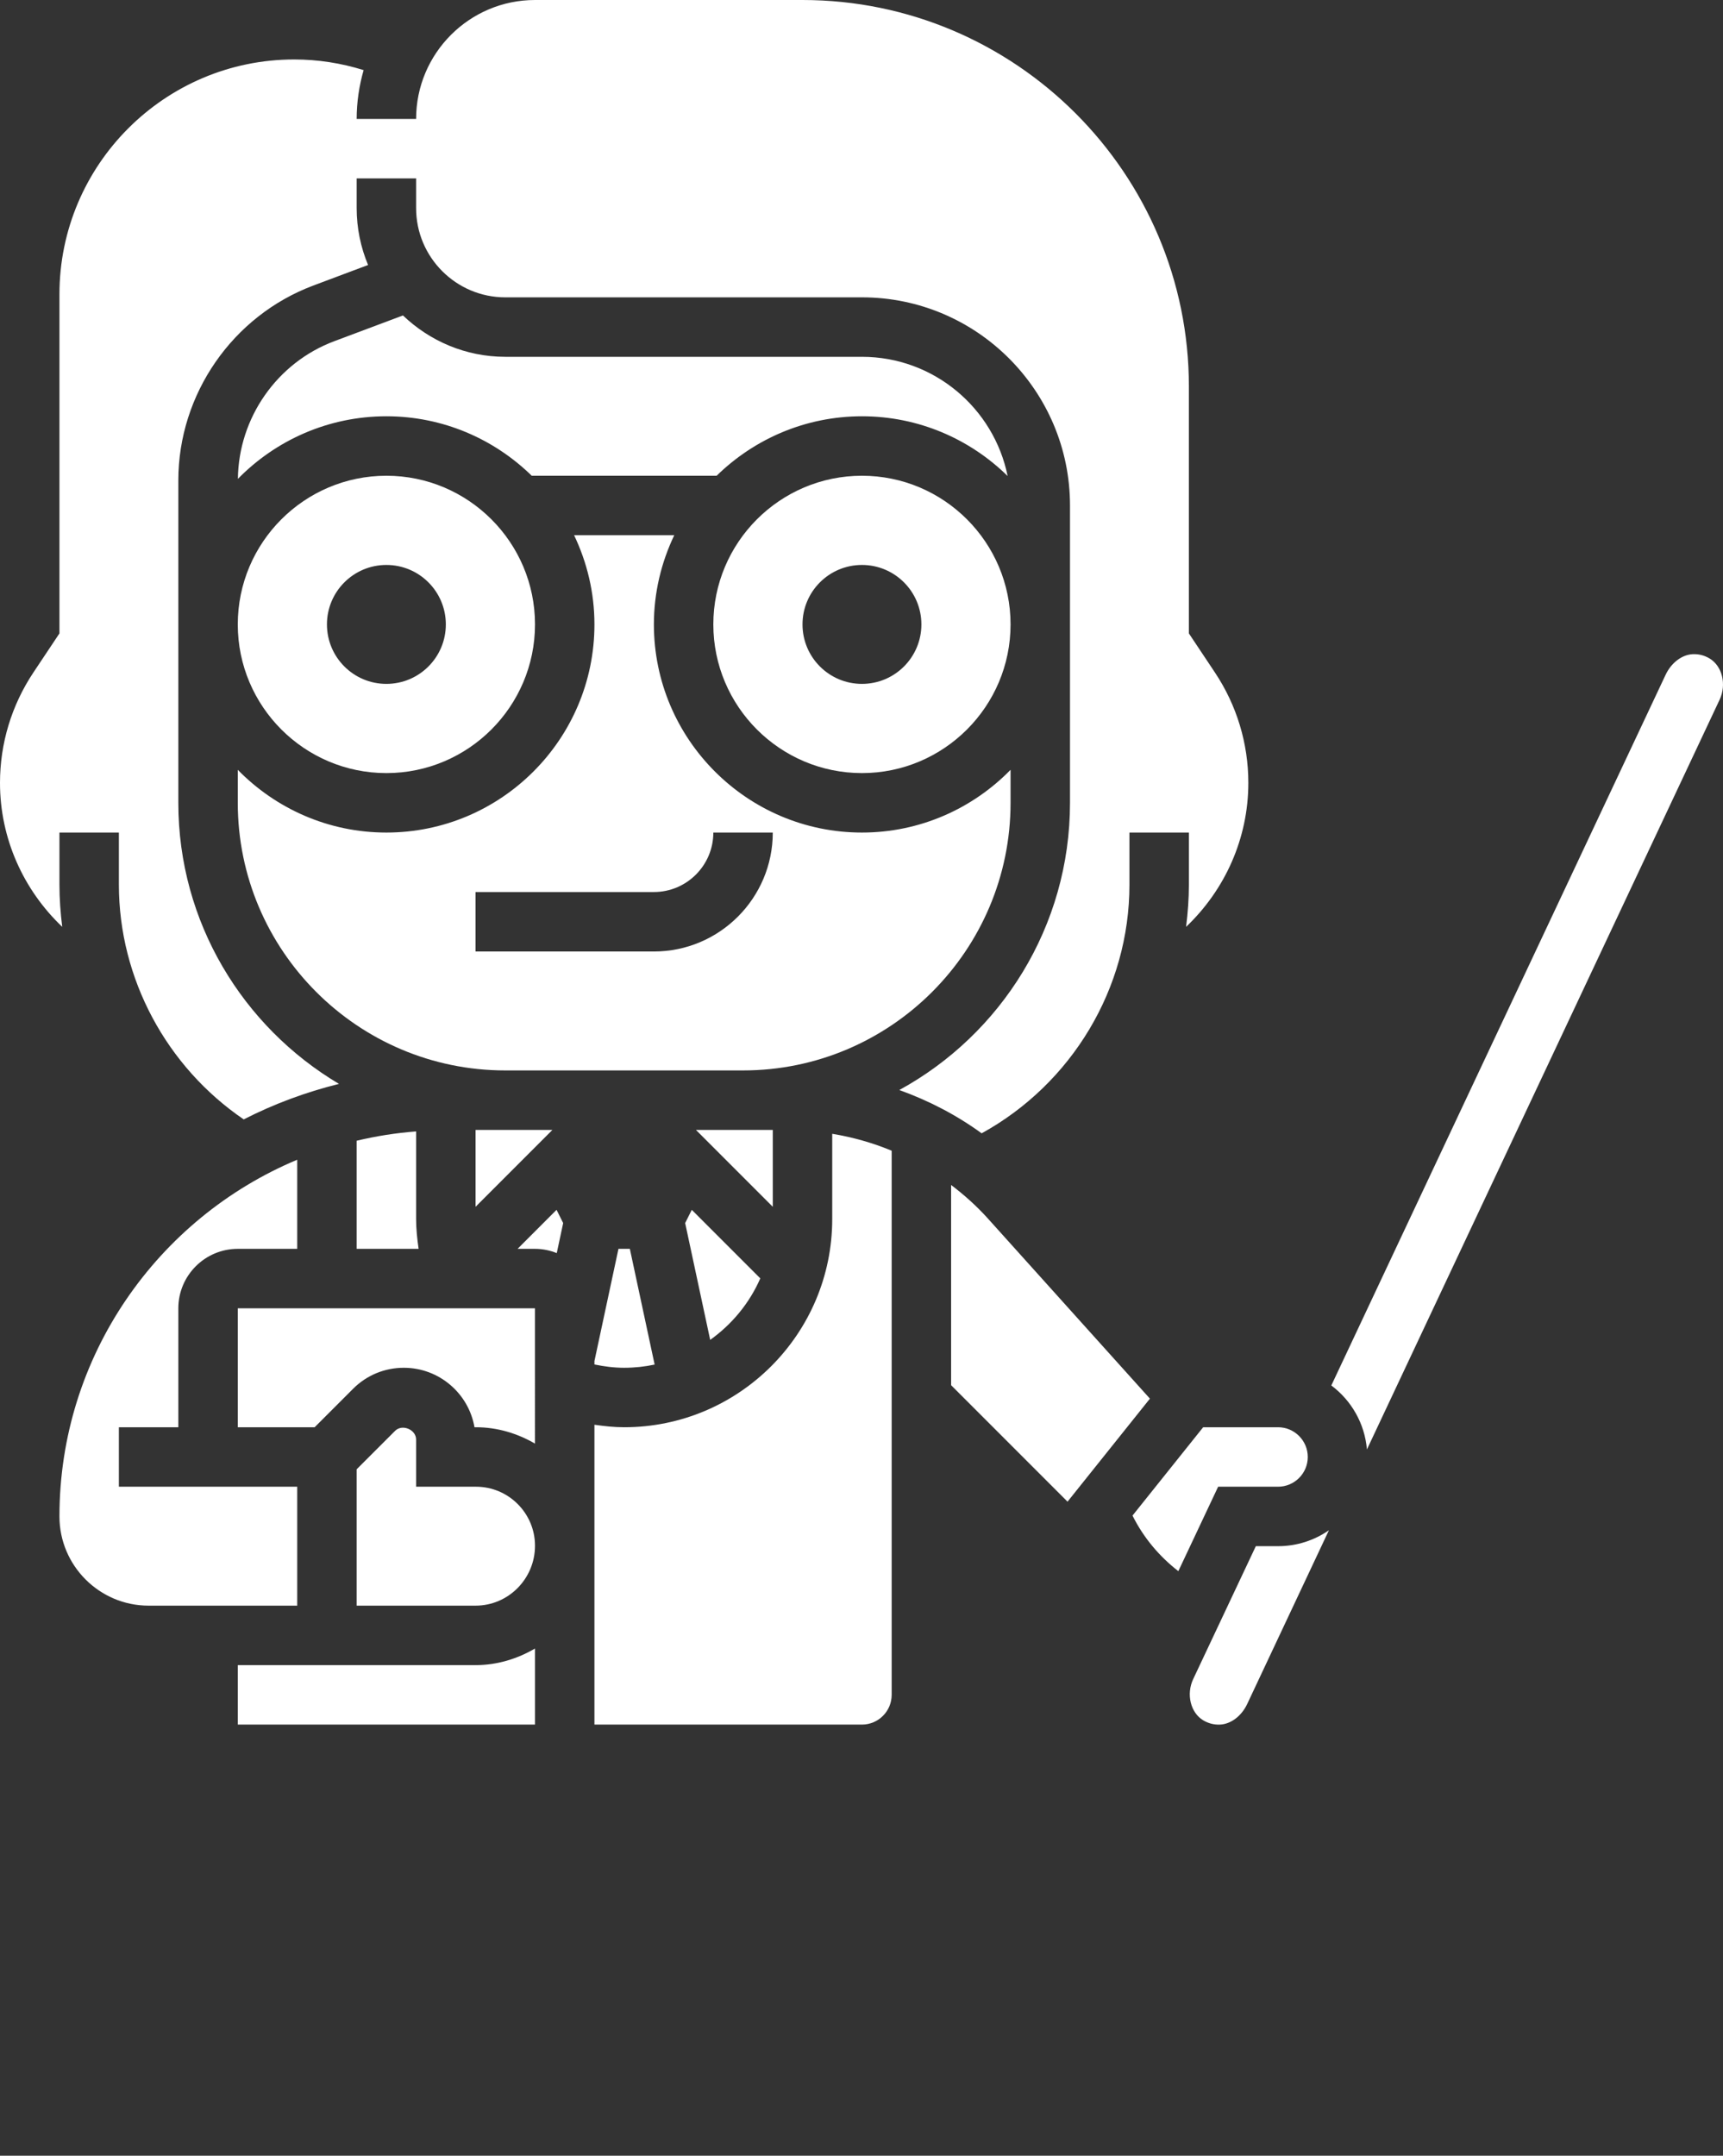 <svg  fill="white" xmlns="http://www.w3.org/2000/svg" xmlns:xlink="http://www.w3.org/1999/xlink" version="1.1" x="0px" y="0px" viewBox="0 0 57.97 72.5" style="enable-background:new 0 0 57.97 58;" xml:space="preserve"><rect x="0" y="0" width="57.97" height="72.5" fill="#333333" stroke="none"/><g><path d="M13,26c2.757,0,5-2.243,5-5s-2.243-5-5-5s-5,2.243-5,5S10.243,26,13,26z M13,19c1.105,0,2,0.895,2,2c0,1.105-0.895,2-2,2   s-2-0.895-2-2C11,19.895,11.895,19,13,19z"/><path d="M24,21c0,2.757,2.243,5,5,5s5-2.243,5-5s-2.243-5-5-5S24,18.243,24,21z M31,21c0,1.105-0.895,2-2,2s-2-0.895-2-2   c0-1.105,0.895-2,2-2S31,19.895,31,21z"/><path d="M8,27c0,4.962,4.038,9,9,9h8c4.962,0,9-4.038,9-9v-1.11c-1.272,1.3-3.042,2.11-5,2.11c-3.86,0-7-3.14-7-7   c0-1.075,0.25-2.089,0.685-3h-3.37C19.75,18.911,20,19.925,20,21c0,3.86-3.14,7-7,7c-1.958,0-3.728-0.81-5-2.11V27z M16,30h6   c1.103,0,2-0.897,2-2h2c0,2.206-1.794,4-4,4h-6V30z"/><polygon points="26,38 23.414,38 26,40.586  "/><path d="M16.015,50H14v-1.586c0-0.337-0.469-0.532-0.707-0.293L12,49.414V54h4c1.103,0,2-0.904,2-2.015   C18,50.891,17.109,50,16.015,50z"/><path d="M29,12H17c-1.336,0-2.545-0.534-3.443-1.391l-2.313,0.867c-1.924,0.721-3.218,2.578-3.24,4.629   C9.275,14.808,11.044,14,13,14c1.902,0,3.627,0.765,4.89,2h6.221c1.263-1.235,2.988-2,4.89-2c1.907,0,3.636,0.768,4.9,2.009   C33.439,13.726,31.418,12,29,12z"/><path d="M8,56v2h10v-2.558C17.409,55.787,16.732,56,16,56H8z"/><path d="M10,50H4v-2h2v-4c0-1.103,0.897-2,2-2h2v-2.997C5.307,40.966,2,45.603,2,51c0,1.654,1.346,3,3,3h5V50z"/><path d="M23.052,41.133l0.842,3.929c0.733-0.524,1.321-1.234,1.686-2.069l-2.305-2.305L23.052,41.133z"/><path d="M8,48h2.586l1.293-1.293C12.334,46.251,12.941,46,13.586,46c1.19,0,2.182,0.865,2.378,2h0.05   c0.726,0,1.398,0.21,1.985,0.55V44H8V48z"/><path d="M28,41c0,3.86-3.14,7-7,7c-0.337,0-0.67-0.037-1-0.084V58h9c0.551,0,1-0.449,1-1V38.7c-0.64-0.266-1.311-0.455-2-0.569V41z   "/><path d="M20,45.889C20.328,45.956,20.66,46,21,46c0.352,0,0.694-0.038,1.025-0.108L21.191,42h-0.383L20,45.773V45.889z"/><path d="M17.414,42H18c0.259,0,0.505,0.053,0.732,0.143l0.216-1.01l-0.223-0.445L17.414,42z"/><path d="M43,50c0.551,0,1-0.449,1-1s-0.449-1-1-1h-2.52l-2.377,2.971l0.002,0.004c0.37,0.74,0.898,1.367,1.54,1.865L40.984,50H43z"/><path d="M38,29.754V28h2v1.754c0,0.477-0.036,0.95-0.094,1.417C41.212,29.93,42,28.2,42,26.329c0-1.325-0.389-2.609-1.124-3.712   L40,21.303V13c0-7.168-5.832-13-13-13h-9c-2.206,0-4,1.794-4,4h-2c0-0.57,0.085-1.12,0.234-1.642C11.48,2.123,10.699,2,9.899,2   C5.543,2,2,5.543,2,9.899v11.403l-0.876,1.314C0.389,23.72,0,25.004,0,26.329c0,1.871,0.788,3.601,2.094,4.842   C2.035,30.703,2,30.231,2,29.754V28h2v1.754c0,3.159,1.605,6.126,4.2,7.893c1.008-0.516,2.082-0.916,3.205-1.194   C8.176,34.535,6,31.021,6,27V16.158c0-2.902,1.825-5.536,4.542-6.555l1.842-0.691C12.138,8.323,12,7.678,12,7V6h2v1   c0,1.654,1.346,3,3,3h12c3.86,0,7,3.14,7,7v10c0,4.162-2.324,7.791-5.743,9.659c0.985,0.354,1.921,0.837,2.77,1.456   C36.058,36.449,38,33.242,38,29.754z"/><path d="M57.516,22.144c-0.178-0.106-0.365-0.152-0.565-0.143c-0.364,0.017-0.723,0.29-0.913,0.695L44.792,46.595   c0.669,0.5,1.124,1.272,1.198,2.152l11.867-25.217C58.096,23.019,57.944,22.397,57.516,22.144z"/><path d="M42.252,52l-2.107,4.469c-0.241,0.51-0.089,1.133,0.338,1.388c0.177,0.104,0.364,0.152,0.564,0.143   c0.365-0.016,0.723-0.287,0.913-0.689l2.751-5.847C44.226,51.801,43.635,52,43,52H42.252z"/><path d="M33.236,40.979c-0.377-0.419-0.794-0.791-1.236-1.127v6.734l3.917,3.917l2.772-3.465L33.236,40.979z"/><polygon points="16,40.586 18.586,38 16,38  "/><path d="M14,41v-2.949c-0.683,0.052-1.35,0.158-2,0.313V42h2.084C14.037,41.67,14,41.337,14,41z"/></g></svg>
